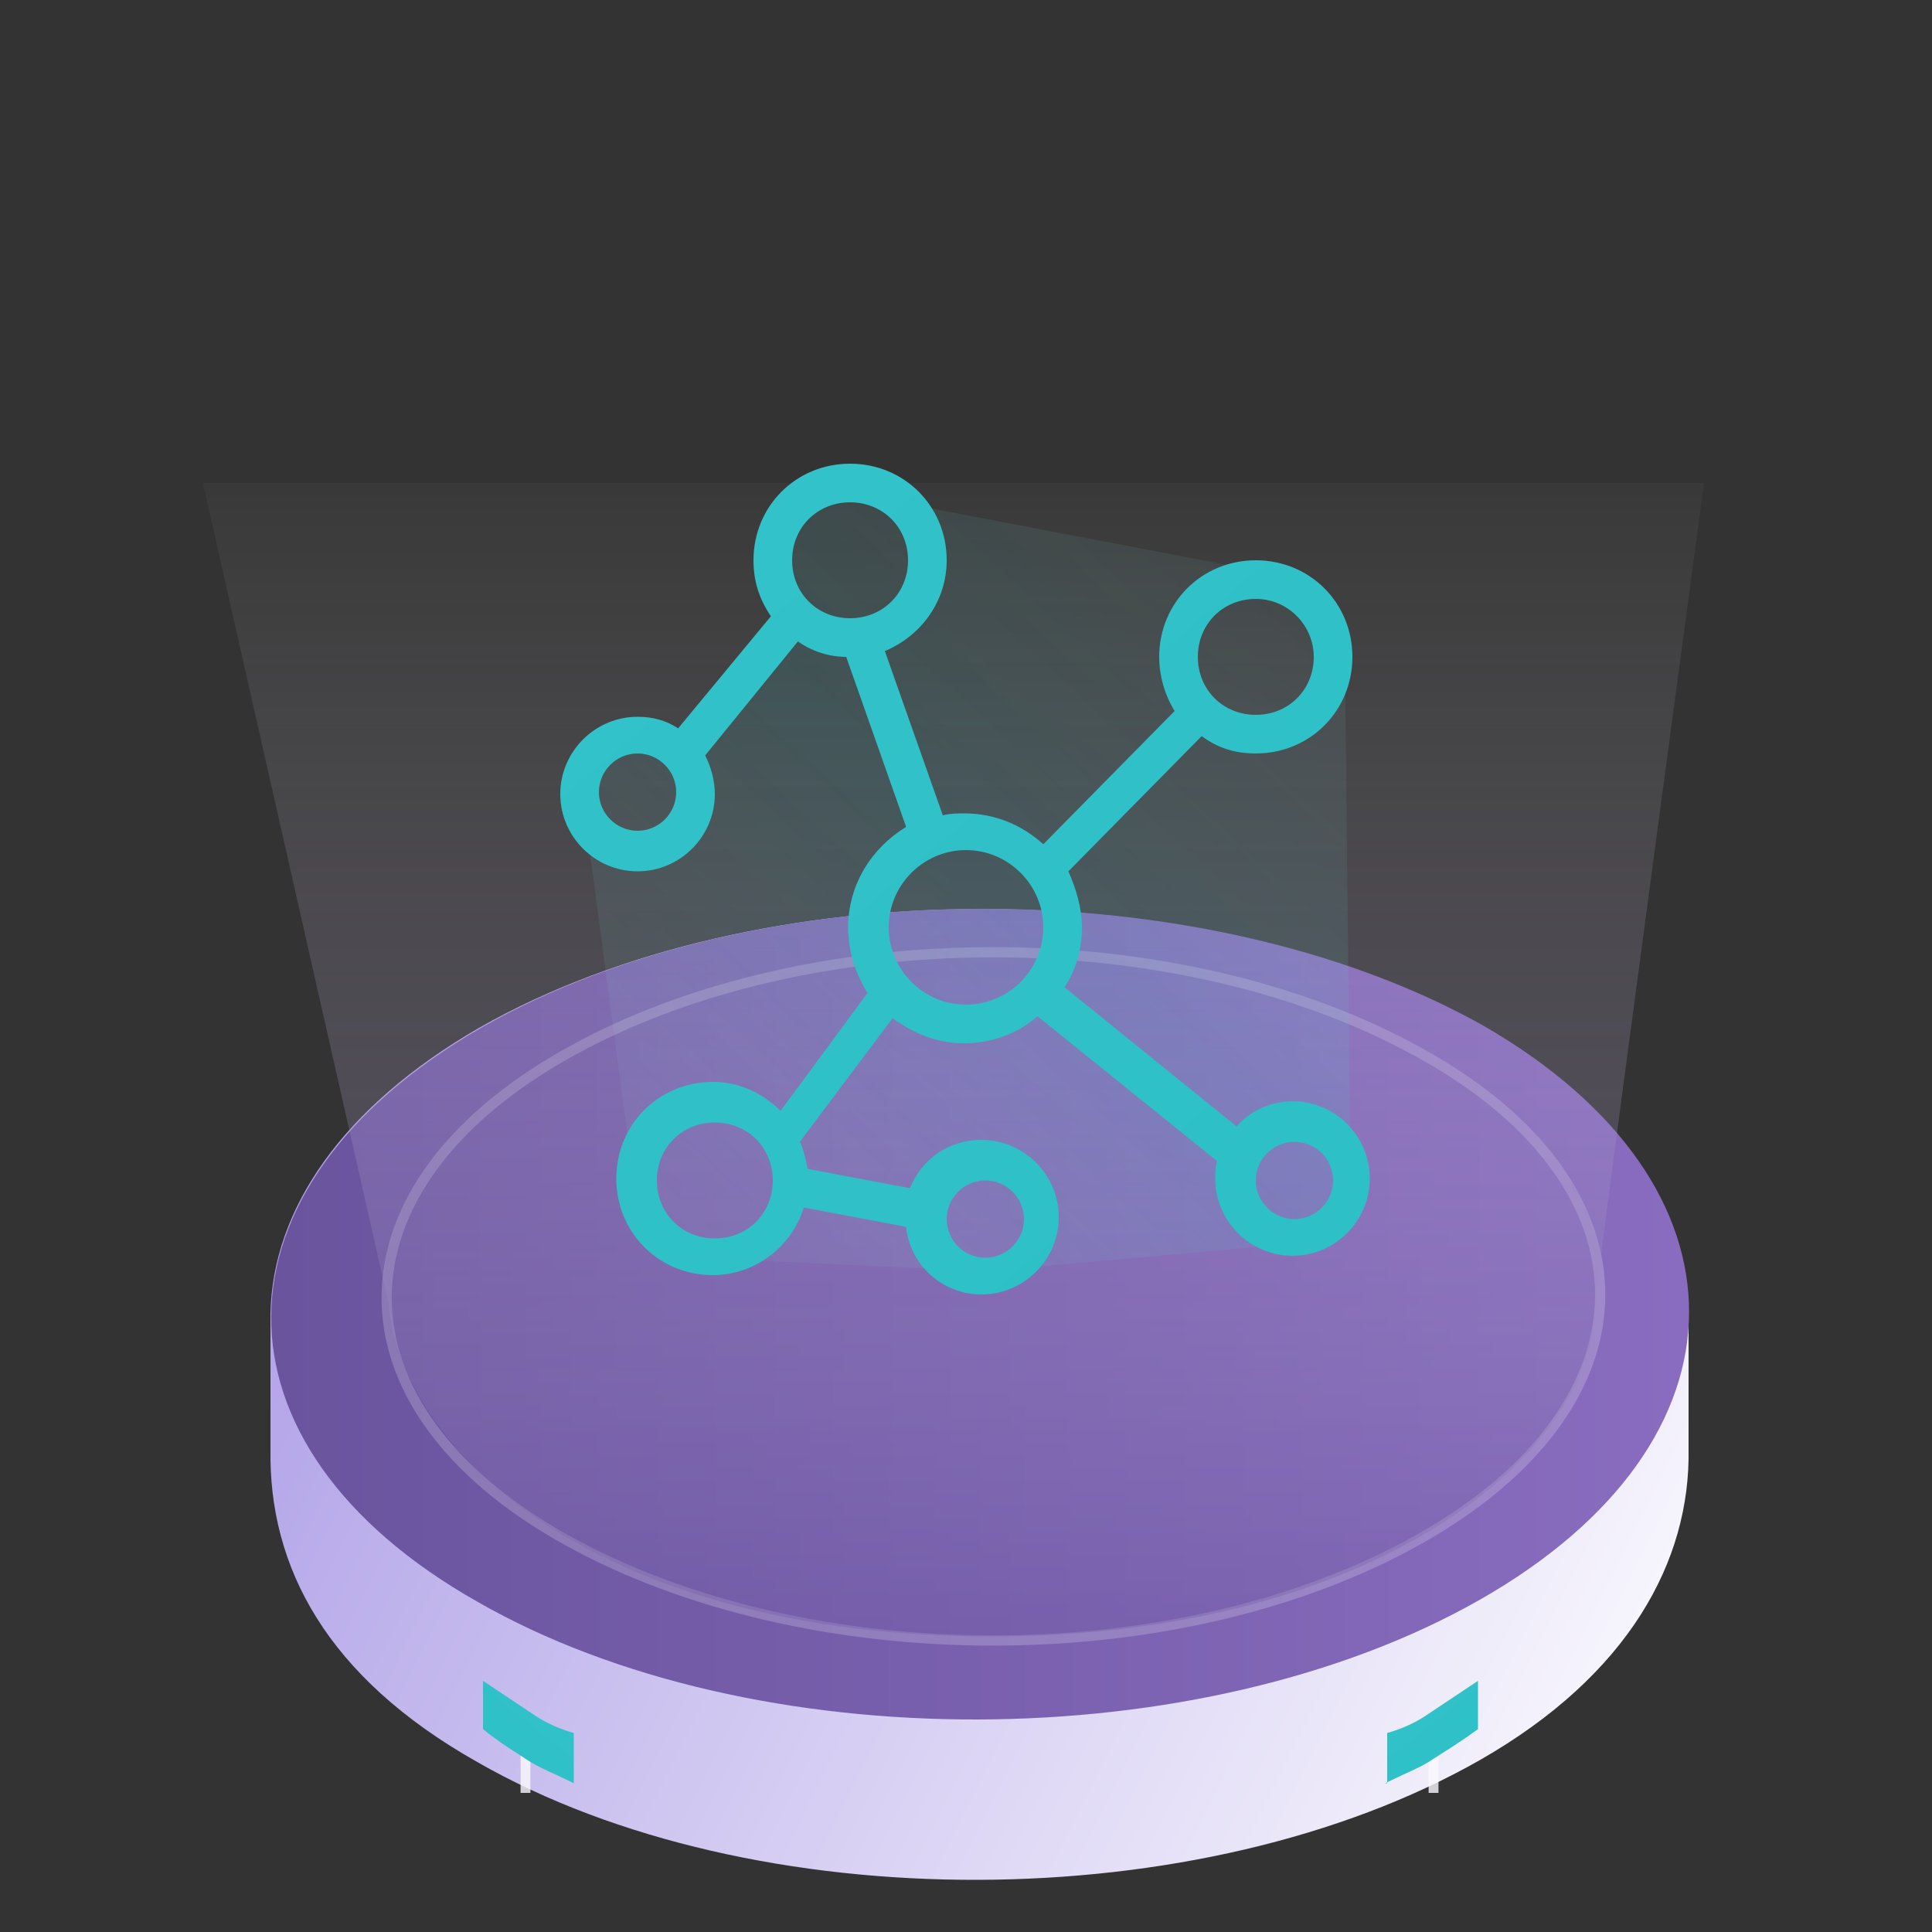 <svg xmlns="http://www.w3.org/2000/svg" xmlns:xlink="http://www.w3.org/1999/xlink" style="enable-background:new 0 0 100 100" id="图层_1" x="0" y="0" version="1.1" viewBox="0 0 100 100" xml:space="preserve"><rect x="0" y="0" width="100" height="100" fill="#333333" stroke="none"/><style type="text/css">.st0{fill:url(#Path_6_)}.st1{opacity:.8;fill:none;stroke:#fbf8ff;stroke-width:.51;enable-background:new}.st2{fill:url(#Path_7_)}.st3{fill:url(#Path_8_)}.st4{fill:url(#Path_9_)}.st5,.st6,.st7{enable-background:new}.st5{opacity:.2;fill:none;stroke:#fff;stroke-width:.529}.st6{opacity:.4;fill:url(#Path-Copy-3_1_)}.st7{opacity:.135;fill:url(#Path-13_1_)}.st8{fill:url(#Networking_1_)}</style><title>Icon/实物类/ywyy</title><desc>Created with Sketch.</desc><linearGradient id="Path_6_" x1="-343.119" x2="-344.339" y1="443.341" y2="443.762" gradientTransform="matrix(73.364 0 0 -50.265 25268.947 22367.523)" gradientUnits="userSpaceOnUse"><stop style="stop-color:#fff" offset="0"/><stop style="stop-color:#ab9be6" offset="1"/></linearGradient><path id="Path" d="M14,68L14,68c0.1-5.4,3.7-10.7,10.8-14.8C39.2,45,62.4,45,76.7,53.2c7.2,4.1,10.7,9.5,10.7,14.9	l0,6.9c0.1,5.8-3.1,11.7-10.8,16.1c-14.4,8.2-37.6,8.3-51.9,0.1C16.9,86.8,13.9,81.1,14,75L14,68z" class="st0"/><path id="Path_1_" d="M74.2,89.6v3.2" class="st1"/><linearGradient id="Path_7_" x1="-275.142" x2="-274.152" y1="385.072" y2="383.686" gradientTransform="matrix(4.733 0 0 -5.291 1374.43 2124.033)" gradientUnits="userSpaceOnUse"><stop style="stop-color:#33c3ca" offset="0"/><stop style="stop-color:#2bbfc5" offset="1"/></linearGradient><path id="Path_2_" d="M71.7,92.3c1-0.5,1.8-0.8,2.4-1.2s1.3-0.8,2.4-1.6V87c-1.2,0.8-2.1,1.4-2.7,1.8	c-0.6,0.4-1.3,0.7-2,0.9V92.3z" class="st2"/><path id="Path_3_" d="M27.2,89.6v3.2" class="st1"/><linearGradient id="Path_8_" x1="-422.627" x2="-421.638" y1="385.072" y2="383.686" gradientTransform="matrix(-4.733 0 0 -5.291 -1970.96 2124.033)" gradientUnits="userSpaceOnUse"><stop style="stop-color:#33c3ca" offset="0"/><stop style="stop-color:#2bbfc5" offset="1"/></linearGradient><path id="Path_4_" d="M29.7,92.3c-1-0.5-1.8-0.8-2.4-1.2S26,90.3,25,89.5V87c1.2,0.8,2.1,1.4,2.7,1.8	c0.6,0.4,1.3,0.7,2,0.9V92.3z" class="st3"/><linearGradient id="Path_9_" x1="-344.243" x2="-343.243" y1="442.19" y2="442.19" gradientTransform="matrix(73.358 0 0 -42 25267.106 18639.885)" gradientUnits="userSpaceOnUse"><stop style="stop-color:#6a549e" offset="0"/><stop style="stop-color:#896cbf" offset="1"/></linearGradient><path id="Path_5_" d="M24.7,82.9c14.3,8.2,37.5,8.1,51.9-0.1c14.4-8.2,14.4-21.5,0.2-29.7C62.4,45,39.2,45,24.9,53.2	C10.5,61.5,10.4,74.8,24.7,82.9z" class="st4"/><path id="Path-Copy" d="M29.3,79.7c12.4,6.9,31.6,7,44.1,0c12.5-7,12.6-18.3,0.1-25.2c-12.4-6.9-31.6-7-44.1,0	C16.9,61.5,16.9,72.8,29.3,79.7z" class="st5"/><linearGradient id="Path-Copy-3_1_" x1="-344.006" x2="-344.006" y1="444.142" y2="445.239" gradientTransform="matrix(77.66 0 0 -59.698 26764.711 26599.674)" gradientUnits="userSpaceOnUse"><stop style="stop-color:#735ba7" offset="0"/><stop style="stop-color:#fff;stop-opacity:0" offset="1"/></linearGradient><path id="Path-Copy-3" d="M20.1,67.4c0,0-3.2-14.1-9.6-42.4h77.7c-3.8,28.3-5.7,42.4-5.6,42.4	c0,7.9-11.5,17.3-31.3,17.3S20.8,75.5,20.1,67.4z" class="st6"/><linearGradient id="Path-13_1_" x1="-338.97" x2="-340.387" y1="442.73" y2="441.151" gradientTransform="matrix(39.97 0 0 -40.879 13630.548 18112.17)" gradientUnits="userSpaceOnUse"><stop style="stop-color:#fff;stop-opacity:0" offset="0"/><stop style="stop-color:#31c2c9" offset=".517"/><stop style="stop-color:#fff;stop-opacity:0" offset="1"/></linearGradient><polygon id="Path-13" points="30 40.1 32.2 38.2 34.8 38.2 40.2 32.3 40.2 28.8 42.3 25 46 25.9 65.4 29.6 69.6 32.6 69.9 61.3 67.7 64.3 51 65.8 36 65.1 32.9 61.9" class="st7"/><linearGradient id="Networking_1_" x1="-340.677" x2="-339.502" y1="442.956" y2="441.57" gradientTransform="matrix(42 0 0 -43.089 14338 19108.15)" gradientUnits="userSpaceOnUse"><stop style="stop-color:#33c3ca" offset="0"/><stop style="stop-color:#2bbfc5" offset="1"/></linearGradient><path id="Networking" d="M65,39c-1.1,0-2-0.3-2.8-0.9l-6.9,7C55.7,46,56,47,56,48c0,1.1-0.3,2.2-0.9,3.1l8.9,7.2	c0.7-0.8,1.8-1.3,2.9-1.3c2.2,0,4,1.8,4,4s-1.8,4-4,4s-4-1.8-4-4c0-0.3,0-0.6,0.1-0.9l-9.3-7.5c-1,0.9-2.4,1.4-3.8,1.4	c-1.4,0-2.6-0.5-3.7-1.3l-4.8,6.4c0.2,0.4,0.3,0.9,0.4,1.4l5.3,1c0.6-1.5,2-2.5,3.7-2.5c2.2,0,4,1.8,4,4s-1.8,4-4,4	c-2,0-3.7-1.5-3.9-3.5l-5.3-1c-0.6,2-2.5,3.5-4.7,3.5c-2.8,0-5-2.2-5-5c0-2.8,2.2-5,5-5c1.4,0,2.6,0.6,3.5,1.5l4.5-6.1	c-0.6-1-1-2.1-1-3.4c0-2.2,1.2-4.1,3-5.2L43.8,34c-0.9,0-1.8-0.3-2.5-0.8l-4.8,5.9c0.3,0.6,0.5,1.3,0.5,2c0,2.2-1.8,4-4,4	s-4-1.8-4-4c0-2.2,1.8-4,4-4c0.8,0,1.5,0.2,2.1,0.6l4.8-5.8C39.3,31,39,30.1,39,29c0-2.8,2.2-5,5-5s5,2.2,5,5c0,2.1-1.3,3.9-3.2,4.7	l3,8.5c0.4-0.1,0.8-0.1,1.1-0.1c1.6,0,3,0.6,4.1,1.6l6.8-6.9C60.3,36,60,35,60,34c0-2.8,2.2-5,5-5s5,2.2,5,5S67.8,39,65,39L65,39z M67,63.1c1.1,0,2-0.9,2-2c0-1.1-0.9-2-2-2s-2,0.9-2,2C65,62.2,65.9,63.1,67,63.1L67,63.1z M51,65.1c1.1,0,2-0.9,2-2s-0.9-2-2-2	s-2,0.9-2,2S49.9,65.1,51,65.1L51,65.1z M37,58.1c-1.7,0-3,1.3-3,3s1.3,3,3,3c1.7,0,3-1.3,3-3S38.7,58.1,37,58.1L37,58.1z M33,39	c-1.1,0-2,0.9-2,2c0,1.1,0.9,2,2,2s2-0.9,2-2C35,39.9,34.1,39,33,39L33,39z M47,29c0-1.7-1.3-3-3-3s-3,1.3-3,3c0,1.7,1.3,3,3,3	S47,30.7,47,29L47,29z M50,44c-2.2,0-4,1.8-4,4s1.8,4,4,4s4-1.8,4-4S52.2,44,50,44L50,44z M65,31c-1.7,0-3,1.3-3,3c0,1.7,1.3,3,3,3	c1.7,0,3-1.3,3-3C68,32.4,66.7,31,65,31L65,31z" class="st8"/></svg>